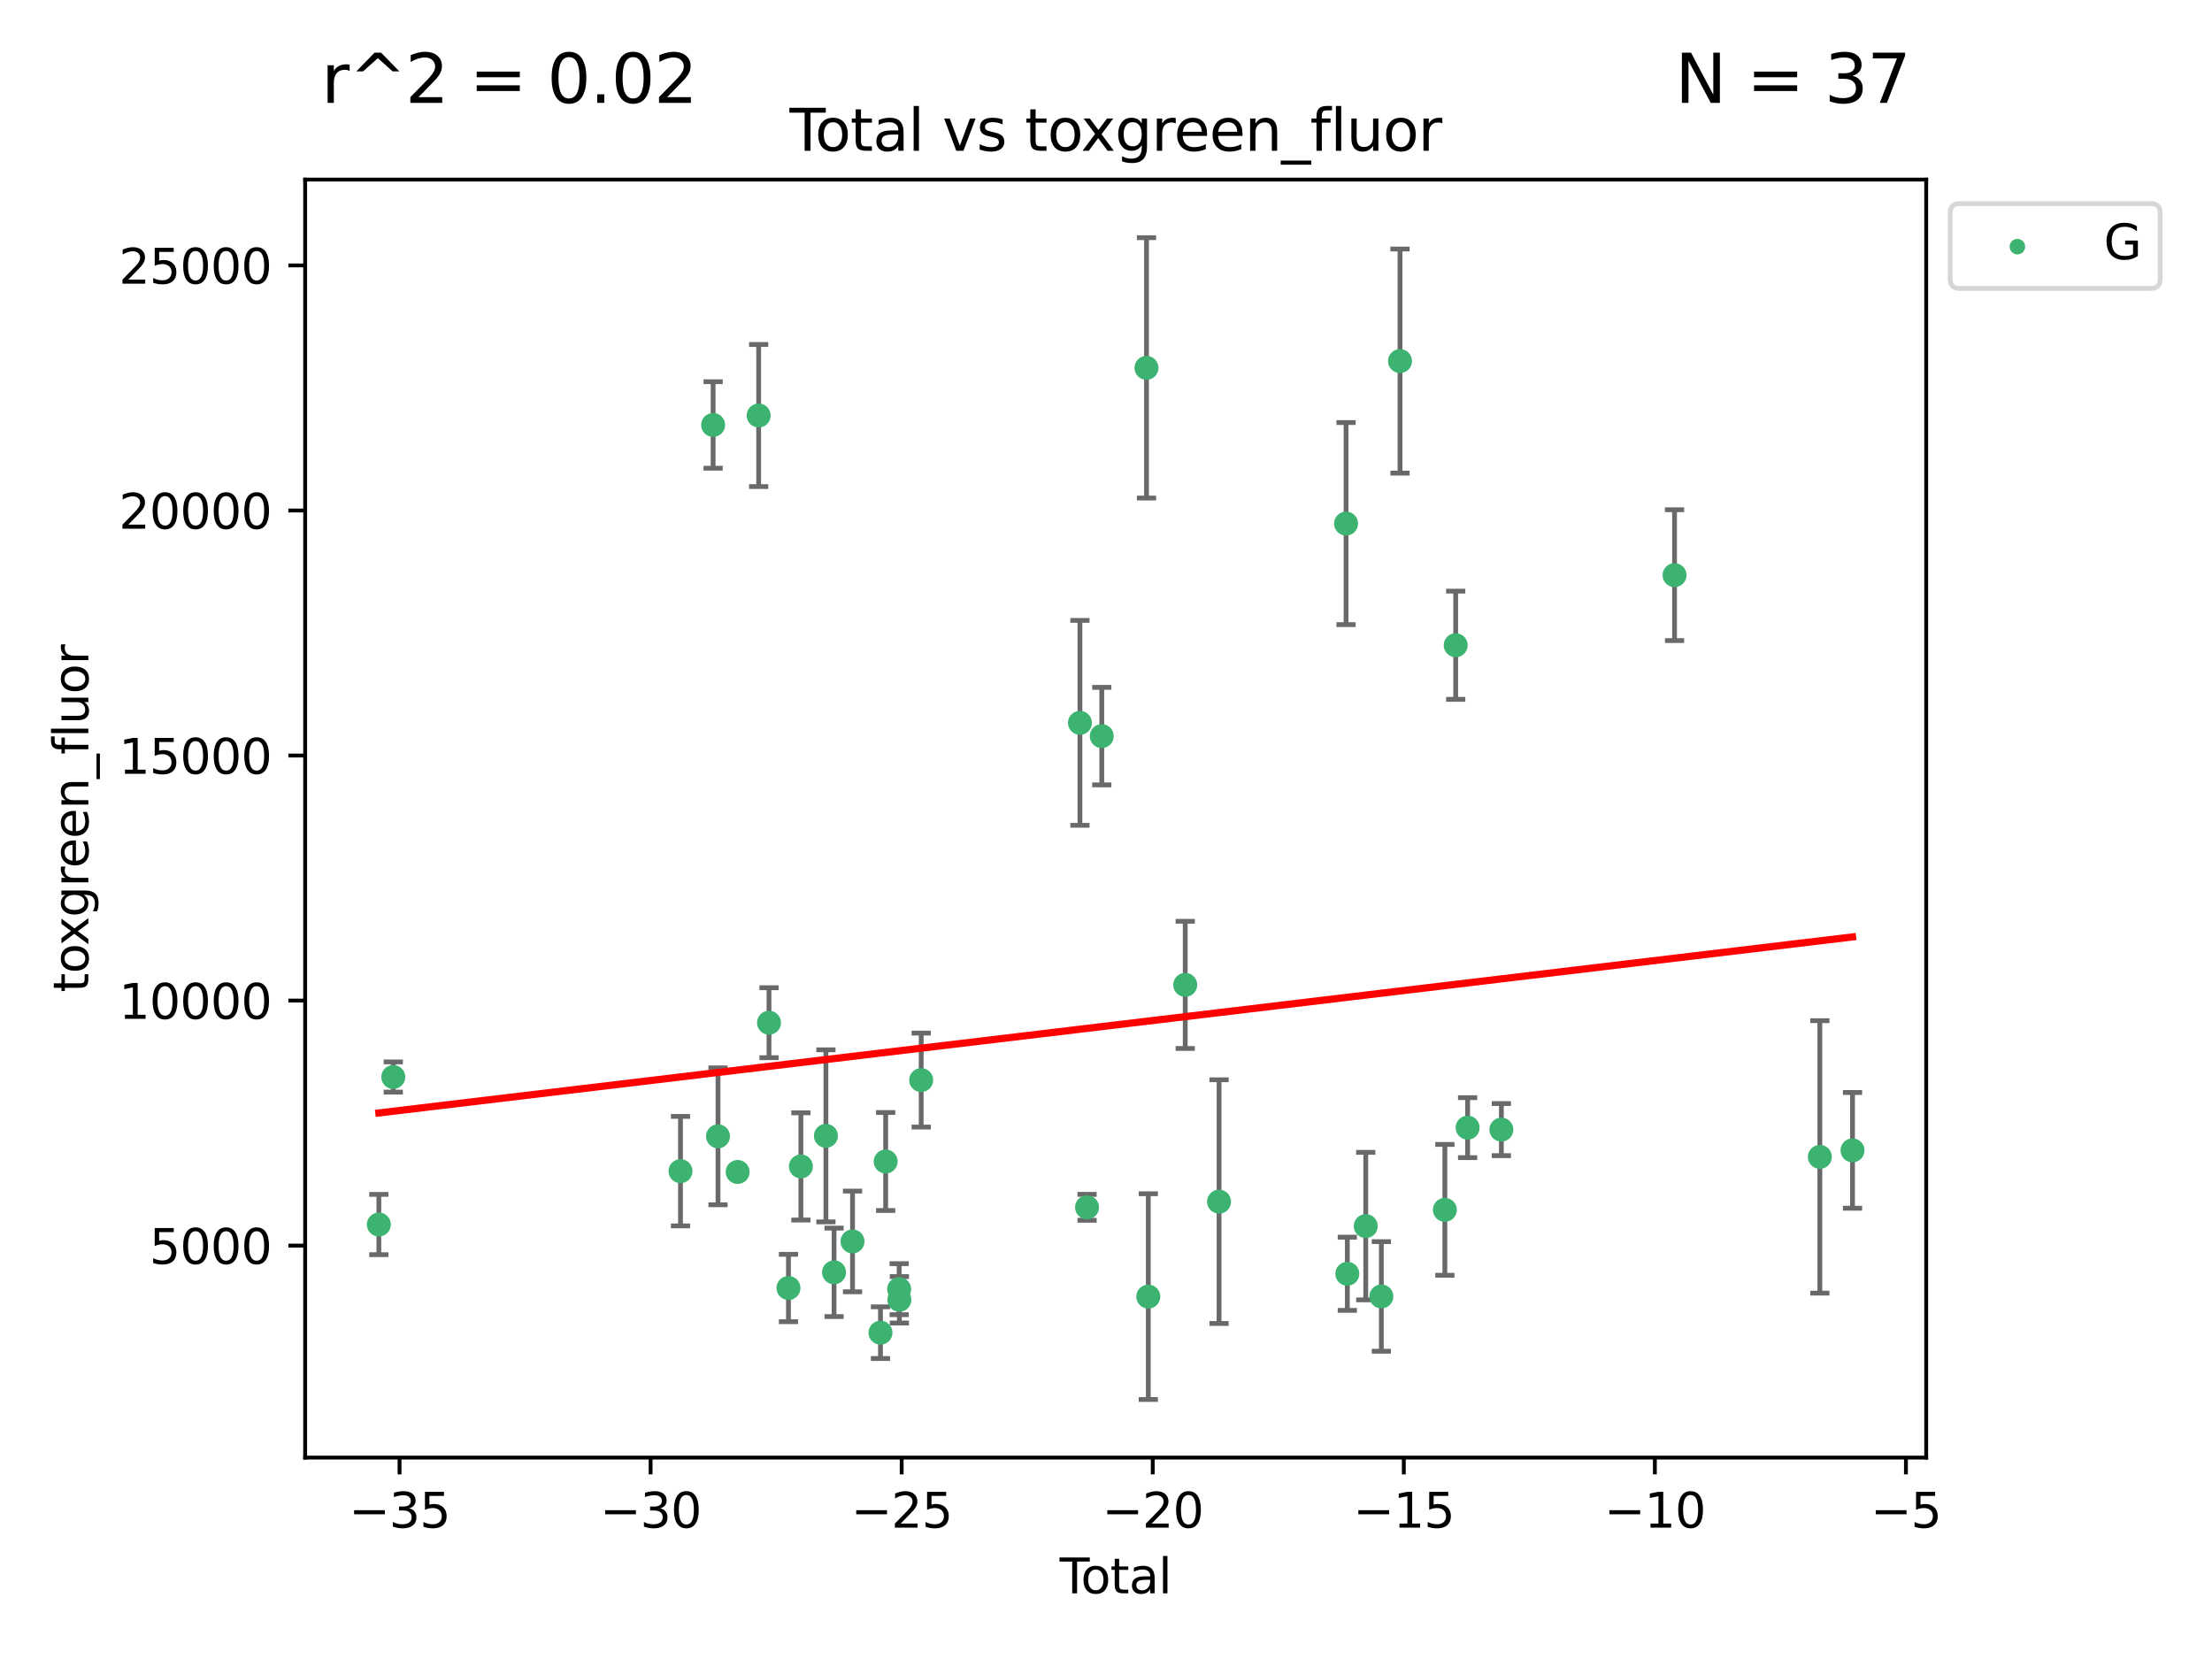 <?xml version="1.0" encoding="utf-8" standalone="no"?>
<!DOCTYPE svg PUBLIC "-//W3C//DTD SVG 1.1//EN"
  "http://www.w3.org/Graphics/SVG/1.1/DTD/svg11.dtd">
<svg xmlns:xlink="http://www.w3.org/1999/xlink" width="460.8pt" height="345.6pt" viewBox="0 0 460.8 345.6" xmlns="http://www.w3.org/2000/svg" version="1.1">
 <defs>
  <style type="text/css">*{stroke-linejoin: round; stroke-linecap: butt}</style>
 </defs>
 <g id="figure_1">
  <g id="patch_1">
   <path d="M 0 345.6 
L 460.8 345.6 
L 460.8 0 
L 0 0 
z
" style="fill: #ffffff"/>
  </g>
  <g id="axes_1">
   <g id="patch_2">
    <path d="M 63.571 303.64 
L 401.26 303.64 
L 401.26 37.411 
L 63.571 37.411 
z
" style="fill: #ffffff"/>
   </g>
   <g id="PathCollection_1">
    <defs>
     <path id="m743b8e1b12" d="M 0 1.118 
C 0.297 1.118 0.581 1 0.791 0.791 
C 1 0.581 1.118 0.297 1.118 0 
C 1.118 -0.297 1 -0.581 0.791 -0.791 
C 0.581 -1 0.297 -1.118 0 -1.118 
C -0.297 -1.118 -0.581 -1 -0.791 -0.791 
C -1 -0.581 -1.118 -0.297 -1.118 0 
C -1.118 0.297 -1 0.581 -0.791 0.791 
C -0.581 1 -0.297 1.118 0 1.118 
z
" style="stroke: #3cb371"/>
    </defs>
    <g clip-path="url(#p56f232c6fc)">
     <use xlink:href="#m743b8e1b12" x="78.921" y="255.092" style="fill: #3cb371; stroke: #3cb371"/>
     <use xlink:href="#m743b8e1b12" x="81.93" y="224.358" style="fill: #3cb371; stroke: #3cb371"/>
     <use xlink:href="#m743b8e1b12" x="141.76" y="243.976" style="fill: #3cb371; stroke: #3cb371"/>
     <use xlink:href="#m743b8e1b12" x="148.556" y="88.526" style="fill: #3cb371; stroke: #3cb371"/>
     <use xlink:href="#m743b8e1b12" x="149.573" y="236.713" style="fill: #3cb371; stroke: #3cb371"/>
     <use xlink:href="#m743b8e1b12" x="153.665" y="244.142" style="fill: #3cb371; stroke: #3cb371"/>
     <use xlink:href="#m743b8e1b12" x="158.042" y="86.56" style="fill: #3cb371; stroke: #3cb371"/>
     <use xlink:href="#m743b8e1b12" x="160.196" y="213.05" style="fill: #3cb371; stroke: #3cb371"/>
     <use xlink:href="#m743b8e1b12" x="164.252" y="268.315" style="fill: #3cb371; stroke: #3cb371"/>
     <use xlink:href="#m743b8e1b12" x="166.84" y="242.987" style="fill: #3cb371; stroke: #3cb371"/>
     <use xlink:href="#m743b8e1b12" x="172.053" y="236.618" style="fill: #3cb371; stroke: #3cb371"/>
     <use xlink:href="#m743b8e1b12" x="173.747" y="265.048" style="fill: #3cb371; stroke: #3cb371"/>
     <use xlink:href="#m743b8e1b12" x="177.596" y="258.614" style="fill: #3cb371; stroke: #3cb371"/>
     <use xlink:href="#m743b8e1b12" x="183.419" y="277.623" style="fill: #3cb371; stroke: #3cb371"/>
     <use xlink:href="#m743b8e1b12" x="184.499" y="241.963" style="fill: #3cb371; stroke: #3cb371"/>
     <use xlink:href="#m743b8e1b12" x="187.311" y="268.556" style="fill: #3cb371; stroke: #3cb371"/>
     <use xlink:href="#m743b8e1b12" x="187.355" y="270.773" style="fill: #3cb371; stroke: #3cb371"/>
     <use xlink:href="#m743b8e1b12" x="191.898" y="225.001" style="fill: #3cb371; stroke: #3cb371"/>
     <use xlink:href="#m743b8e1b12" x="224.972" y="150.582" style="fill: #3cb371; stroke: #3cb371"/>
     <use xlink:href="#m743b8e1b12" x="226.453" y="251.506" style="fill: #3cb371; stroke: #3cb371"/>
     <use xlink:href="#m743b8e1b12" x="229.52" y="153.348" style="fill: #3cb371; stroke: #3cb371"/>
     <use xlink:href="#m743b8e1b12" x="238.835" y="76.634" style="fill: #3cb371; stroke: #3cb371"/>
     <use xlink:href="#m743b8e1b12" x="239.213" y="270.106" style="fill: #3cb371; stroke: #3cb371"/>
     <use xlink:href="#m743b8e1b12" x="246.904" y="205.165" style="fill: #3cb371; stroke: #3cb371"/>
     <use xlink:href="#m743b8e1b12" x="253.952" y="250.324" style="fill: #3cb371; stroke: #3cb371"/>
     <use xlink:href="#m743b8e1b12" x="280.407" y="109.072" style="fill: #3cb371; stroke: #3cb371"/>
     <use xlink:href="#m743b8e1b12" x="280.673" y="265.351" style="fill: #3cb371; stroke: #3cb371"/>
     <use xlink:href="#m743b8e1b12" x="284.511" y="255.417" style="fill: #3cb371; stroke: #3cb371"/>
     <use xlink:href="#m743b8e1b12" x="287.76" y="270.07" style="fill: #3cb371; stroke: #3cb371"/>
     <use xlink:href="#m743b8e1b12" x="291.648" y="75.219" style="fill: #3cb371; stroke: #3cb371"/>
     <use xlink:href="#m743b8e1b12" x="300.991" y="252.032" style="fill: #3cb371; stroke: #3cb371"/>
     <use xlink:href="#m743b8e1b12" x="303.248" y="134.414" style="fill: #3cb371; stroke: #3cb371"/>
     <use xlink:href="#m743b8e1b12" x="305.733" y="234.911" style="fill: #3cb371; stroke: #3cb371"/>
     <use xlink:href="#m743b8e1b12" x="312.761" y="235.32" style="fill: #3cb371; stroke: #3cb371"/>
     <use xlink:href="#m743b8e1b12" x="348.839" y="119.815" style="fill: #3cb371; stroke: #3cb371"/>
     <use xlink:href="#m743b8e1b12" x="379.109" y="241.003" style="fill: #3cb371; stroke: #3cb371"/>
     <use xlink:href="#m743b8e1b12" x="385.911" y="239.643" style="fill: #3cb371; stroke: #3cb371"/>
    </g>
   </g>
   <g id="matplotlib.axis_1">
    <g id="xtick_1">
     <g id="line2d_1">
      <defs>
       <path id="m0e2238d545" d="M 0 0 
L 0 3.5 
" style="stroke: #000000; stroke-width: 0.8"/>
      </defs>
      <g>
       <use xlink:href="#m0e2238d545" x="83.232" y="303.64" style="stroke: #000000; stroke-width: 0.8"/>
      </g>
     </g>
     <g id="text_1">
      <!-- −35 -->
      <g transform="translate(72.68 318.238)scale(0.1 -0.1)">
       <defs>
        <path id="DejaVuSans-2212" d="M 678 2272 
L 4684 2272 
L 4684 1741 
L 678 1741 
L 678 2272 
z
" transform="scale(0.016)"/>
        <path id="DejaVuSans-33" d="M 2597 2516 
Q 3050 2419 3304 2112 
Q 3559 1806 3559 1356 
Q 3559 666 3084 287 
Q 2609 -91 1734 -91 
Q 1441 -91 1130 -33 
Q 819 25 488 141 
L 488 750 
Q 750 597 1062 519 
Q 1375 441 1716 441 
Q 2309 441 2620 675 
Q 2931 909 2931 1356 
Q 2931 1769 2642 2001 
Q 2353 2234 1838 2234 
L 1294 2234 
L 1294 2753 
L 1863 2753 
Q 2328 2753 2575 2939 
Q 2822 3125 2822 3475 
Q 2822 3834 2567 4026 
Q 2313 4219 1838 4219 
Q 1578 4219 1281 4162 
Q 984 4106 628 3988 
L 628 4550 
Q 988 4650 1302 4700 
Q 1616 4750 1894 4750 
Q 2613 4750 3031 4423 
Q 3450 4097 3450 3541 
Q 3450 3153 3228 2886 
Q 3006 2619 2597 2516 
z
" transform="scale(0.016)"/>
        <path id="DejaVuSans-35" d="M 691 4666 
L 3169 4666 
L 3169 4134 
L 1269 4134 
L 1269 2991 
Q 1406 3038 1543 3061 
Q 1681 3084 1819 3084 
Q 2600 3084 3056 2656 
Q 3513 2228 3513 1497 
Q 3513 744 3044 326 
Q 2575 -91 1722 -91 
Q 1428 -91 1123 -41 
Q 819 9 494 109 
L 494 744 
Q 775 591 1075 516 
Q 1375 441 1709 441 
Q 2250 441 2565 725 
Q 2881 1009 2881 1497 
Q 2881 1984 2565 2268 
Q 2250 2553 1709 2553 
Q 1456 2553 1204 2497 
Q 953 2441 691 2322 
L 691 4666 
z
" transform="scale(0.016)"/>
       </defs>
       <use xlink:href="#DejaVuSans-2212"/>
       <use xlink:href="#DejaVuSans-33" x="83.789"/>
       <use xlink:href="#DejaVuSans-35" x="147.412"/>
      </g>
     </g>
    </g>
    <g id="xtick_2">
     <g id="line2d_2">
      <g>
       <use xlink:href="#m0e2238d545" x="135.534" y="303.64" style="stroke: #000000; stroke-width: 0.8"/>
      </g>
     </g>
     <g id="text_2">
      <!-- −30 -->
      <g transform="translate(124.981 318.238)scale(0.1 -0.1)">
       <defs>
        <path id="DejaVuSans-30" d="M 2034 4250 
Q 1547 4250 1301 3770 
Q 1056 3291 1056 2328 
Q 1056 1369 1301 889 
Q 1547 409 2034 409 
Q 2525 409 2770 889 
Q 3016 1369 3016 2328 
Q 3016 3291 2770 3770 
Q 2525 4250 2034 4250 
z
M 2034 4750 
Q 2819 4750 3233 4129 
Q 3647 3509 3647 2328 
Q 3647 1150 3233 529 
Q 2819 -91 2034 -91 
Q 1250 -91 836 529 
Q 422 1150 422 2328 
Q 422 3509 836 4129 
Q 1250 4750 2034 4750 
z
" transform="scale(0.016)"/>
       </defs>
       <use xlink:href="#DejaVuSans-2212"/>
       <use xlink:href="#DejaVuSans-33" x="83.789"/>
       <use xlink:href="#DejaVuSans-30" x="147.412"/>
      </g>
     </g>
    </g>
    <g id="xtick_3">
     <g id="line2d_3">
      <g>
       <use xlink:href="#m0e2238d545" x="187.835" y="303.64" style="stroke: #000000; stroke-width: 0.8"/>
      </g>
     </g>
     <g id="text_3">
      <!-- −25 -->
      <g transform="translate(177.283 318.238)scale(0.1 -0.1)">
       <defs>
        <path id="DejaVuSans-32" d="M 1228 531 
L 3431 531 
L 3431 0 
L 469 0 
L 469 531 
Q 828 903 1448 1529 
Q 2069 2156 2228 2338 
Q 2531 2678 2651 2914 
Q 2772 3150 2772 3378 
Q 2772 3750 2511 3984 
Q 2250 4219 1831 4219 
Q 1534 4219 1204 4116 
Q 875 4013 500 3803 
L 500 4441 
Q 881 4594 1212 4672 
Q 1544 4750 1819 4750 
Q 2544 4750 2975 4387 
Q 3406 4025 3406 3419 
Q 3406 3131 3298 2873 
Q 3191 2616 2906 2266 
Q 2828 2175 2409 1742 
Q 1991 1309 1228 531 
z
" transform="scale(0.016)"/>
       </defs>
       <use xlink:href="#DejaVuSans-2212"/>
       <use xlink:href="#DejaVuSans-32" x="83.789"/>
       <use xlink:href="#DejaVuSans-35" x="147.412"/>
      </g>
     </g>
    </g>
    <g id="xtick_4">
     <g id="line2d_4">
      <g>
       <use xlink:href="#m0e2238d545" x="240.136" y="303.64" style="stroke: #000000; stroke-width: 0.8"/>
      </g>
     </g>
     <g id="text_4">
      <!-- −20 -->
      <g transform="translate(229.584 318.238)scale(0.1 -0.1)">
       <use xlink:href="#DejaVuSans-2212"/>
       <use xlink:href="#DejaVuSans-32" x="83.789"/>
       <use xlink:href="#DejaVuSans-30" x="147.412"/>
      </g>
     </g>
    </g>
    <g id="xtick_5">
     <g id="line2d_5">
      <g>
       <use xlink:href="#m0e2238d545" x="292.437" y="303.64" style="stroke: #000000; stroke-width: 0.8"/>
      </g>
     </g>
     <g id="text_5">
      <!-- −15 -->
      <g transform="translate(281.885 318.238)scale(0.1 -0.1)">
       <defs>
        <path id="DejaVuSans-31" d="M 794 531 
L 1825 531 
L 1825 4091 
L 703 3866 
L 703 4441 
L 1819 4666 
L 2450 4666 
L 2450 531 
L 3481 531 
L 3481 0 
L 794 0 
L 794 531 
z
" transform="scale(0.016)"/>
       </defs>
       <use xlink:href="#DejaVuSans-2212"/>
       <use xlink:href="#DejaVuSans-31" x="83.789"/>
       <use xlink:href="#DejaVuSans-35" x="147.412"/>
      </g>
     </g>
    </g>
    <g id="xtick_6">
     <g id="line2d_6">
      <g>
       <use xlink:href="#m0e2238d545" x="344.739" y="303.64" style="stroke: #000000; stroke-width: 0.8"/>
      </g>
     </g>
     <g id="text_6">
      <!-- −10 -->
      <g transform="translate(334.186 318.238)scale(0.1 -0.1)">
       <use xlink:href="#DejaVuSans-2212"/>
       <use xlink:href="#DejaVuSans-31" x="83.789"/>
       <use xlink:href="#DejaVuSans-30" x="147.412"/>
      </g>
     </g>
    </g>
    <g id="xtick_7">
     <g id="line2d_7">
      <g>
       <use xlink:href="#m0e2238d545" x="397.04" y="303.64" style="stroke: #000000; stroke-width: 0.8"/>
      </g>
     </g>
     <g id="text_7">
      <!-- −5 -->
      <g transform="translate(389.669 318.238)scale(0.1 -0.1)">
       <use xlink:href="#DejaVuSans-2212"/>
       <use xlink:href="#DejaVuSans-35" x="83.789"/>
      </g>
     </g>
    </g>
    <g id="text_8">
     <!-- Total -->
     <g transform="translate(220.739 331.917)scale(0.1 -0.1)">
      <defs>
       <path id="DejaVuSans-54" d="M -19 4666 
L 3928 4666 
L 3928 4134 
L 2272 4134 
L 2272 0 
L 1638 0 
L 1638 4134 
L -19 4134 
L -19 4666 
z
" transform="scale(0.016)"/>
       <path id="DejaVuSans-6f" d="M 1959 3097 
Q 1497 3097 1228 2736 
Q 959 2375 959 1747 
Q 959 1119 1226 758 
Q 1494 397 1959 397 
Q 2419 397 2687 759 
Q 2956 1122 2956 1747 
Q 2956 2369 2687 2733 
Q 2419 3097 1959 3097 
z
M 1959 3584 
Q 2709 3584 3137 3096 
Q 3566 2609 3566 1747 
Q 3566 888 3137 398 
Q 2709 -91 1959 -91 
Q 1206 -91 779 398 
Q 353 888 353 1747 
Q 353 2609 779 3096 
Q 1206 3584 1959 3584 
z
" transform="scale(0.016)"/>
       <path id="DejaVuSans-74" d="M 1172 4494 
L 1172 3500 
L 2356 3500 
L 2356 3053 
L 1172 3053 
L 1172 1153 
Q 1172 725 1289 603 
Q 1406 481 1766 481 
L 2356 481 
L 2356 0 
L 1766 0 
Q 1100 0 847 248 
Q 594 497 594 1153 
L 594 3053 
L 172 3053 
L 172 3500 
L 594 3500 
L 594 4494 
L 1172 4494 
z
" transform="scale(0.016)"/>
       <path id="DejaVuSans-61" d="M 2194 1759 
Q 1497 1759 1228 1600 
Q 959 1441 959 1056 
Q 959 750 1161 570 
Q 1363 391 1709 391 
Q 2188 391 2477 730 
Q 2766 1069 2766 1631 
L 2766 1759 
L 2194 1759 
z
M 3341 1997 
L 3341 0 
L 2766 0 
L 2766 531 
Q 2569 213 2275 61 
Q 1981 -91 1556 -91 
Q 1019 -91 701 211 
Q 384 513 384 1019 
Q 384 1609 779 1909 
Q 1175 2209 1959 2209 
L 2766 2209 
L 2766 2266 
Q 2766 2663 2505 2880 
Q 2244 3097 1772 3097 
Q 1472 3097 1187 3025 
Q 903 2953 641 2809 
L 641 3341 
Q 956 3463 1253 3523 
Q 1550 3584 1831 3584 
Q 2591 3584 2966 3190 
Q 3341 2797 3341 1997 
z
" transform="scale(0.016)"/>
       <path id="DejaVuSans-6c" d="M 603 4863 
L 1178 4863 
L 1178 0 
L 603 0 
L 603 4863 
z
" transform="scale(0.016)"/>
      </defs>
      <use xlink:href="#DejaVuSans-54"/>
      <use xlink:href="#DejaVuSans-6f" x="44.084"/>
      <use xlink:href="#DejaVuSans-74" x="105.266"/>
      <use xlink:href="#DejaVuSans-61" x="144.475"/>
      <use xlink:href="#DejaVuSans-6c" x="205.754"/>
     </g>
    </g>
   </g>
   <g id="matplotlib.axis_2">
    <g id="ytick_1">
     <g id="line2d_8">
      <defs>
       <path id="m45922ce8c2" d="M 0 0 
L -3.5 0 
" style="stroke: #000000; stroke-width: 0.8"/>
      </defs>
      <g>
       <use xlink:href="#m45922ce8c2" x="63.571" y="259.485" style="stroke: #000000; stroke-width: 0.8"/>
      </g>
     </g>
     <g id="text_9">
      <!-- 5000 -->
      <g transform="translate(31.121 263.284)scale(0.1 -0.1)">
       <use xlink:href="#DejaVuSans-35"/>
       <use xlink:href="#DejaVuSans-30" x="63.623"/>
       <use xlink:href="#DejaVuSans-30" x="127.246"/>
       <use xlink:href="#DejaVuSans-30" x="190.869"/>
      </g>
     </g>
    </g>
    <g id="ytick_2">
     <g id="line2d_9">
      <g>
       <use xlink:href="#m45922ce8c2" x="63.571" y="208.437" style="stroke: #000000; stroke-width: 0.8"/>
      </g>
     </g>
     <g id="text_10">
      <!-- 10000 -->
      <g transform="translate(24.759 212.237)scale(0.1 -0.1)">
       <use xlink:href="#DejaVuSans-31"/>
       <use xlink:href="#DejaVuSans-30" x="63.623"/>
       <use xlink:href="#DejaVuSans-30" x="127.246"/>
       <use xlink:href="#DejaVuSans-30" x="190.869"/>
       <use xlink:href="#DejaVuSans-30" x="254.492"/>
      </g>
     </g>
    </g>
    <g id="ytick_3">
     <g id="line2d_10">
      <g>
       <use xlink:href="#m45922ce8c2" x="63.571" y="157.39" style="stroke: #000000; stroke-width: 0.8"/>
      </g>
     </g>
     <g id="text_11">
      <!-- 15000 -->
      <g transform="translate(24.759 161.189)scale(0.1 -0.1)">
       <use xlink:href="#DejaVuSans-31"/>
       <use xlink:href="#DejaVuSans-35" x="63.623"/>
       <use xlink:href="#DejaVuSans-30" x="127.246"/>
       <use xlink:href="#DejaVuSans-30" x="190.869"/>
       <use xlink:href="#DejaVuSans-30" x="254.492"/>
      </g>
     </g>
    </g>
    <g id="ytick_4">
     <g id="line2d_11">
      <g>
       <use xlink:href="#m45922ce8c2" x="63.571" y="106.342" style="stroke: #000000; stroke-width: 0.8"/>
      </g>
     </g>
     <g id="text_12">
      <!-- 20000 -->
      <g transform="translate(24.759 110.141)scale(0.1 -0.1)">
       <use xlink:href="#DejaVuSans-32"/>
       <use xlink:href="#DejaVuSans-30" x="63.623"/>
       <use xlink:href="#DejaVuSans-30" x="127.246"/>
       <use xlink:href="#DejaVuSans-30" x="190.869"/>
       <use xlink:href="#DejaVuSans-30" x="254.492"/>
      </g>
     </g>
    </g>
    <g id="ytick_5">
     <g id="line2d_12">
      <g>
       <use xlink:href="#m45922ce8c2" x="63.571" y="55.294" style="stroke: #000000; stroke-width: 0.8"/>
      </g>
     </g>
     <g id="text_13">
      <!-- 25000 -->
      <g transform="translate(24.759 59.093)scale(0.1 -0.1)">
       <use xlink:href="#DejaVuSans-32"/>
       <use xlink:href="#DejaVuSans-35" x="63.623"/>
       <use xlink:href="#DejaVuSans-30" x="127.246"/>
       <use xlink:href="#DejaVuSans-30" x="190.869"/>
       <use xlink:href="#DejaVuSans-30" x="254.492"/>
      </g>
     </g>
    </g>
    <g id="text_14">
     <!-- toxgreen_fluor -->
     <g transform="translate(18.401 206.72)rotate(-90)scale(0.1 -0.1)">
      <defs>
       <path id="DejaVuSans-78" d="M 3513 3500 
L 2247 1797 
L 3578 0 
L 2900 0 
L 1881 1375 
L 863 0 
L 184 0 
L 1544 1831 
L 300 3500 
L 978 3500 
L 1906 2253 
L 2834 3500 
L 3513 3500 
z
" transform="scale(0.016)"/>
       <path id="DejaVuSans-67" d="M 2906 1791 
Q 2906 2416 2648 2759 
Q 2391 3103 1925 3103 
Q 1463 3103 1205 2759 
Q 947 2416 947 1791 
Q 947 1169 1205 825 
Q 1463 481 1925 481 
Q 2391 481 2648 825 
Q 2906 1169 2906 1791 
z
M 3481 434 
Q 3481 -459 3084 -895 
Q 2688 -1331 1869 -1331 
Q 1566 -1331 1297 -1286 
Q 1028 -1241 775 -1147 
L 775 -588 
Q 1028 -725 1275 -790 
Q 1522 -856 1778 -856 
Q 2344 -856 2625 -561 
Q 2906 -266 2906 331 
L 2906 616 
Q 2728 306 2450 153 
Q 2172 0 1784 0 
Q 1141 0 747 490 
Q 353 981 353 1791 
Q 353 2603 747 3093 
Q 1141 3584 1784 3584 
Q 2172 3584 2450 3431 
Q 2728 3278 2906 2969 
L 2906 3500 
L 3481 3500 
L 3481 434 
z
" transform="scale(0.016)"/>
       <path id="DejaVuSans-72" d="M 2631 2963 
Q 2534 3019 2420 3045 
Q 2306 3072 2169 3072 
Q 1681 3072 1420 2755 
Q 1159 2438 1159 1844 
L 1159 0 
L 581 0 
L 581 3500 
L 1159 3500 
L 1159 2956 
Q 1341 3275 1631 3429 
Q 1922 3584 2338 3584 
Q 2397 3584 2469 3576 
Q 2541 3569 2628 3553 
L 2631 2963 
z
" transform="scale(0.016)"/>
       <path id="DejaVuSans-65" d="M 3597 1894 
L 3597 1613 
L 953 1613 
Q 991 1019 1311 708 
Q 1631 397 2203 397 
Q 2534 397 2845 478 
Q 3156 559 3463 722 
L 3463 178 
Q 3153 47 2828 -22 
Q 2503 -91 2169 -91 
Q 1331 -91 842 396 
Q 353 884 353 1716 
Q 353 2575 817 3079 
Q 1281 3584 2069 3584 
Q 2775 3584 3186 3129 
Q 3597 2675 3597 1894 
z
M 3022 2063 
Q 3016 2534 2758 2815 
Q 2500 3097 2075 3097 
Q 1594 3097 1305 2825 
Q 1016 2553 972 2059 
L 3022 2063 
z
" transform="scale(0.016)"/>
       <path id="DejaVuSans-6e" d="M 3513 2113 
L 3513 0 
L 2938 0 
L 2938 2094 
Q 2938 2591 2744 2837 
Q 2550 3084 2163 3084 
Q 1697 3084 1428 2787 
Q 1159 2491 1159 1978 
L 1159 0 
L 581 0 
L 581 3500 
L 1159 3500 
L 1159 2956 
Q 1366 3272 1645 3428 
Q 1925 3584 2291 3584 
Q 2894 3584 3203 3211 
Q 3513 2838 3513 2113 
z
" transform="scale(0.016)"/>
       <path id="DejaVuSans-5f" d="M 3263 -1063 
L 3263 -1509 
L -63 -1509 
L -63 -1063 
L 3263 -1063 
z
" transform="scale(0.016)"/>
       <path id="DejaVuSans-66" d="M 2375 4863 
L 2375 4384 
L 1825 4384 
Q 1516 4384 1395 4259 
Q 1275 4134 1275 3809 
L 1275 3500 
L 2222 3500 
L 2222 3053 
L 1275 3053 
L 1275 0 
L 697 0 
L 697 3053 
L 147 3053 
L 147 3500 
L 697 3500 
L 697 3744 
Q 697 4328 969 4595 
Q 1241 4863 1831 4863 
L 2375 4863 
z
" transform="scale(0.016)"/>
       <path id="DejaVuSans-75" d="M 544 1381 
L 544 3500 
L 1119 3500 
L 1119 1403 
Q 1119 906 1312 657 
Q 1506 409 1894 409 
Q 2359 409 2629 706 
Q 2900 1003 2900 1516 
L 2900 3500 
L 3475 3500 
L 3475 0 
L 2900 0 
L 2900 538 
Q 2691 219 2414 64 
Q 2138 -91 1772 -91 
Q 1169 -91 856 284 
Q 544 659 544 1381 
z
M 1991 3584 
L 1991 3584 
z
" transform="scale(0.016)"/>
      </defs>
      <use xlink:href="#DejaVuSans-74"/>
      <use xlink:href="#DejaVuSans-6f" x="39.209"/>
      <use xlink:href="#DejaVuSans-78" x="97.266"/>
      <use xlink:href="#DejaVuSans-67" x="156.445"/>
      <use xlink:href="#DejaVuSans-72" x="219.922"/>
      <use xlink:href="#DejaVuSans-65" x="258.785"/>
      <use xlink:href="#DejaVuSans-65" x="320.309"/>
      <use xlink:href="#DejaVuSans-6e" x="381.832"/>
      <use xlink:href="#DejaVuSans-5f" x="445.211"/>
      <use xlink:href="#DejaVuSans-66" x="495.211"/>
      <use xlink:href="#DejaVuSans-6c" x="530.416"/>
      <use xlink:href="#DejaVuSans-75" x="558.199"/>
      <use xlink:href="#DejaVuSans-6f" x="621.578"/>
      <use xlink:href="#DejaVuSans-72" x="682.76"/>
     </g>
    </g>
   </g>
   <g id="LineCollection_1">
    <path d="M 78.921 261.37 
L 78.921 248.815 
" clip-path="url(#p56f232c6fc)" style="fill: none; stroke: #696969"/>
    <path d="M 81.93 227.503 
L 81.93 221.213 
" clip-path="url(#p56f232c6fc)" style="fill: none; stroke: #696969"/>
    <path d="M 141.76 255.379 
L 141.76 232.572 
" clip-path="url(#p56f232c6fc)" style="fill: none; stroke: #696969"/>
    <path d="M 148.556 97.533 
L 148.556 79.518 
" clip-path="url(#p56f232c6fc)" style="fill: none; stroke: #696969"/>
    <path d="M 149.573 250.973 
L 149.573 222.452 
" clip-path="url(#p56f232c6fc)" style="fill: none; stroke: #696969"/>
    <path d="M 153.665 245.009 
L 153.665 243.275 
" clip-path="url(#p56f232c6fc)" style="fill: none; stroke: #696969"/>
    <path d="M 158.042 101.358 
L 158.042 71.762 
" clip-path="url(#p56f232c6fc)" style="fill: none; stroke: #696969"/>
    <path d="M 160.196 220.338 
L 160.196 205.763 
" clip-path="url(#p56f232c6fc)" style="fill: none; stroke: #696969"/>
    <path d="M 164.252 275.332 
L 164.252 261.297 
" clip-path="url(#p56f232c6fc)" style="fill: none; stroke: #696969"/>
    <path d="M 166.84 254.152 
L 166.84 231.823 
" clip-path="url(#p56f232c6fc)" style="fill: none; stroke: #696969"/>
    <path d="M 172.053 254.539 
L 172.053 218.697 
" clip-path="url(#p56f232c6fc)" style="fill: none; stroke: #696969"/>
    <path d="M 173.747 274.259 
L 173.747 255.837 
" clip-path="url(#p56f232c6fc)" style="fill: none; stroke: #696969"/>
    <path d="M 177.596 269.104 
L 177.596 248.125 
" clip-path="url(#p56f232c6fc)" style="fill: none; stroke: #696969"/>
    <path d="M 183.419 283.007 
L 183.419 272.238 
" clip-path="url(#p56f232c6fc)" style="fill: none; stroke: #696969"/>
    <path d="M 184.499 252.171 
L 184.499 231.755 
" clip-path="url(#p56f232c6fc)" style="fill: none; stroke: #696969"/>
    <path d="M 187.311 273.867 
L 187.311 263.245 
" clip-path="url(#p56f232c6fc)" style="fill: none; stroke: #696969"/>
    <path d="M 187.355 275.609 
L 187.355 265.938 
" clip-path="url(#p56f232c6fc)" style="fill: none; stroke: #696969"/>
    <path d="M 191.898 234.788 
L 191.898 215.213 
" clip-path="url(#p56f232c6fc)" style="fill: none; stroke: #696969"/>
    <path d="M 224.972 171.929 
L 224.972 129.235 
" clip-path="url(#p56f232c6fc)" style="fill: none; stroke: #696969"/>
    <path d="M 226.453 254.204 
L 226.453 248.809 
" clip-path="url(#p56f232c6fc)" style="fill: none; stroke: #696969"/>
    <path d="M 229.52 163.505 
L 229.52 143.191 
" clip-path="url(#p56f232c6fc)" style="fill: none; stroke: #696969"/>
    <path d="M 238.835 103.756 
L 238.835 49.513 
" clip-path="url(#p56f232c6fc)" style="fill: none; stroke: #696969"/>
    <path d="M 239.213 291.539 
L 239.213 248.674 
" clip-path="url(#p56f232c6fc)" style="fill: none; stroke: #696969"/>
    <path d="M 246.904 218.413 
L 246.904 191.917 
" clip-path="url(#p56f232c6fc)" style="fill: none; stroke: #696969"/>
    <path d="M 253.952 275.706 
L 253.952 224.942 
" clip-path="url(#p56f232c6fc)" style="fill: none; stroke: #696969"/>
    <path d="M 280.407 130.119 
L 280.407 88.026 
" clip-path="url(#p56f232c6fc)" style="fill: none; stroke: #696969"/>
    <path d="M 280.673 272.971 
L 280.673 257.73 
" clip-path="url(#p56f232c6fc)" style="fill: none; stroke: #696969"/>
    <path d="M 284.511 270.785 
L 284.511 240.05 
" clip-path="url(#p56f232c6fc)" style="fill: none; stroke: #696969"/>
    <path d="M 287.76 281.481 
L 287.76 258.66 
" clip-path="url(#p56f232c6fc)" style="fill: none; stroke: #696969"/>
    <path d="M 291.648 98.563 
L 291.648 51.875 
" clip-path="url(#p56f232c6fc)" style="fill: none; stroke: #696969"/>
    <path d="M 300.991 265.661 
L 300.991 238.404 
" clip-path="url(#p56f232c6fc)" style="fill: none; stroke: #696969"/>
    <path d="M 303.248 145.688 
L 303.248 123.14 
" clip-path="url(#p56f232c6fc)" style="fill: none; stroke: #696969"/>
    <path d="M 305.733 241.16 
L 305.733 228.663 
" clip-path="url(#p56f232c6fc)" style="fill: none; stroke: #696969"/>
    <path d="M 312.761 240.747 
L 312.761 229.893 
" clip-path="url(#p56f232c6fc)" style="fill: none; stroke: #696969"/>
    <path d="M 348.839 133.439 
L 348.839 106.19 
" clip-path="url(#p56f232c6fc)" style="fill: none; stroke: #696969"/>
    <path d="M 379.109 269.381 
L 379.109 212.624 
" clip-path="url(#p56f232c6fc)" style="fill: none; stroke: #696969"/>
    <path d="M 385.911 251.697 
L 385.911 227.588 
" clip-path="url(#p56f232c6fc)" style="fill: none; stroke: #696969"/>
   </g>
   <g id="line2d_13">
    <defs>
     <path id="m655db9e0c1" d="M 2 0 
L -2 -0 
" style="stroke: #696969"/>
    </defs>
    <g clip-path="url(#p56f232c6fc)">
     <use xlink:href="#m655db9e0c1" x="78.921" y="261.37" style="fill: #696969; stroke: #696969"/>
     <use xlink:href="#m655db9e0c1" x="81.93" y="227.503" style="fill: #696969; stroke: #696969"/>
     <use xlink:href="#m655db9e0c1" x="141.76" y="255.379" style="fill: #696969; stroke: #696969"/>
     <use xlink:href="#m655db9e0c1" x="148.556" y="97.533" style="fill: #696969; stroke: #696969"/>
     <use xlink:href="#m655db9e0c1" x="149.573" y="250.973" style="fill: #696969; stroke: #696969"/>
     <use xlink:href="#m655db9e0c1" x="153.665" y="245.009" style="fill: #696969; stroke: #696969"/>
     <use xlink:href="#m655db9e0c1" x="158.042" y="101.358" style="fill: #696969; stroke: #696969"/>
     <use xlink:href="#m655db9e0c1" x="160.196" y="220.338" style="fill: #696969; stroke: #696969"/>
     <use xlink:href="#m655db9e0c1" x="164.252" y="275.332" style="fill: #696969; stroke: #696969"/>
     <use xlink:href="#m655db9e0c1" x="166.84" y="254.152" style="fill: #696969; stroke: #696969"/>
     <use xlink:href="#m655db9e0c1" x="172.053" y="254.539" style="fill: #696969; stroke: #696969"/>
     <use xlink:href="#m655db9e0c1" x="173.747" y="274.259" style="fill: #696969; stroke: #696969"/>
     <use xlink:href="#m655db9e0c1" x="177.596" y="269.104" style="fill: #696969; stroke: #696969"/>
     <use xlink:href="#m655db9e0c1" x="183.419" y="283.007" style="fill: #696969; stroke: #696969"/>
     <use xlink:href="#m655db9e0c1" x="184.499" y="252.171" style="fill: #696969; stroke: #696969"/>
     <use xlink:href="#m655db9e0c1" x="187.311" y="273.867" style="fill: #696969; stroke: #696969"/>
     <use xlink:href="#m655db9e0c1" x="187.355" y="275.609" style="fill: #696969; stroke: #696969"/>
     <use xlink:href="#m655db9e0c1" x="191.898" y="234.788" style="fill: #696969; stroke: #696969"/>
     <use xlink:href="#m655db9e0c1" x="224.972" y="171.929" style="fill: #696969; stroke: #696969"/>
     <use xlink:href="#m655db9e0c1" x="226.453" y="254.204" style="fill: #696969; stroke: #696969"/>
     <use xlink:href="#m655db9e0c1" x="229.52" y="163.505" style="fill: #696969; stroke: #696969"/>
     <use xlink:href="#m655db9e0c1" x="238.835" y="103.756" style="fill: #696969; stroke: #696969"/>
     <use xlink:href="#m655db9e0c1" x="239.213" y="291.539" style="fill: #696969; stroke: #696969"/>
     <use xlink:href="#m655db9e0c1" x="246.904" y="218.413" style="fill: #696969; stroke: #696969"/>
     <use xlink:href="#m655db9e0c1" x="253.952" y="275.706" style="fill: #696969; stroke: #696969"/>
     <use xlink:href="#m655db9e0c1" x="280.407" y="130.119" style="fill: #696969; stroke: #696969"/>
     <use xlink:href="#m655db9e0c1" x="280.673" y="272.971" style="fill: #696969; stroke: #696969"/>
     <use xlink:href="#m655db9e0c1" x="284.511" y="270.785" style="fill: #696969; stroke: #696969"/>
     <use xlink:href="#m655db9e0c1" x="287.76" y="281.481" style="fill: #696969; stroke: #696969"/>
     <use xlink:href="#m655db9e0c1" x="291.648" y="98.563" style="fill: #696969; stroke: #696969"/>
     <use xlink:href="#m655db9e0c1" x="300.991" y="265.661" style="fill: #696969; stroke: #696969"/>
     <use xlink:href="#m655db9e0c1" x="303.248" y="145.688" style="fill: #696969; stroke: #696969"/>
     <use xlink:href="#m655db9e0c1" x="305.733" y="241.16" style="fill: #696969; stroke: #696969"/>
     <use xlink:href="#m655db9e0c1" x="312.761" y="240.747" style="fill: #696969; stroke: #696969"/>
     <use xlink:href="#m655db9e0c1" x="348.839" y="133.439" style="fill: #696969; stroke: #696969"/>
     <use xlink:href="#m655db9e0c1" x="379.109" y="269.381" style="fill: #696969; stroke: #696969"/>
     <use xlink:href="#m655db9e0c1" x="385.911" y="251.697" style="fill: #696969; stroke: #696969"/>
    </g>
   </g>
   <g id="line2d_14">
    <g clip-path="url(#p56f232c6fc)">
     <use xlink:href="#m655db9e0c1" x="78.921" y="248.815" style="fill: #696969; stroke: #696969"/>
     <use xlink:href="#m655db9e0c1" x="81.93" y="221.213" style="fill: #696969; stroke: #696969"/>
     <use xlink:href="#m655db9e0c1" x="141.76" y="232.572" style="fill: #696969; stroke: #696969"/>
     <use xlink:href="#m655db9e0c1" x="148.556" y="79.518" style="fill: #696969; stroke: #696969"/>
     <use xlink:href="#m655db9e0c1" x="149.573" y="222.452" style="fill: #696969; stroke: #696969"/>
     <use xlink:href="#m655db9e0c1" x="153.665" y="243.275" style="fill: #696969; stroke: #696969"/>
     <use xlink:href="#m655db9e0c1" x="158.042" y="71.762" style="fill: #696969; stroke: #696969"/>
     <use xlink:href="#m655db9e0c1" x="160.196" y="205.763" style="fill: #696969; stroke: #696969"/>
     <use xlink:href="#m655db9e0c1" x="164.252" y="261.297" style="fill: #696969; stroke: #696969"/>
     <use xlink:href="#m655db9e0c1" x="166.84" y="231.823" style="fill: #696969; stroke: #696969"/>
     <use xlink:href="#m655db9e0c1" x="172.053" y="218.697" style="fill: #696969; stroke: #696969"/>
     <use xlink:href="#m655db9e0c1" x="173.747" y="255.837" style="fill: #696969; stroke: #696969"/>
     <use xlink:href="#m655db9e0c1" x="177.596" y="248.125" style="fill: #696969; stroke: #696969"/>
     <use xlink:href="#m655db9e0c1" x="183.419" y="272.238" style="fill: #696969; stroke: #696969"/>
     <use xlink:href="#m655db9e0c1" x="184.499" y="231.755" style="fill: #696969; stroke: #696969"/>
     <use xlink:href="#m655db9e0c1" x="187.311" y="263.245" style="fill: #696969; stroke: #696969"/>
     <use xlink:href="#m655db9e0c1" x="187.355" y="265.938" style="fill: #696969; stroke: #696969"/>
     <use xlink:href="#m655db9e0c1" x="191.898" y="215.213" style="fill: #696969; stroke: #696969"/>
     <use xlink:href="#m655db9e0c1" x="224.972" y="129.235" style="fill: #696969; stroke: #696969"/>
     <use xlink:href="#m655db9e0c1" x="226.453" y="248.809" style="fill: #696969; stroke: #696969"/>
     <use xlink:href="#m655db9e0c1" x="229.52" y="143.191" style="fill: #696969; stroke: #696969"/>
     <use xlink:href="#m655db9e0c1" x="238.835" y="49.513" style="fill: #696969; stroke: #696969"/>
     <use xlink:href="#m655db9e0c1" x="239.213" y="248.674" style="fill: #696969; stroke: #696969"/>
     <use xlink:href="#m655db9e0c1" x="246.904" y="191.917" style="fill: #696969; stroke: #696969"/>
     <use xlink:href="#m655db9e0c1" x="253.952" y="224.942" style="fill: #696969; stroke: #696969"/>
     <use xlink:href="#m655db9e0c1" x="280.407" y="88.026" style="fill: #696969; stroke: #696969"/>
     <use xlink:href="#m655db9e0c1" x="280.673" y="257.73" style="fill: #696969; stroke: #696969"/>
     <use xlink:href="#m655db9e0c1" x="284.511" y="240.05" style="fill: #696969; stroke: #696969"/>
     <use xlink:href="#m655db9e0c1" x="287.76" y="258.66" style="fill: #696969; stroke: #696969"/>
     <use xlink:href="#m655db9e0c1" x="291.648" y="51.875" style="fill: #696969; stroke: #696969"/>
     <use xlink:href="#m655db9e0c1" x="300.991" y="238.404" style="fill: #696969; stroke: #696969"/>
     <use xlink:href="#m655db9e0c1" x="303.248" y="123.14" style="fill: #696969; stroke: #696969"/>
     <use xlink:href="#m655db9e0c1" x="305.733" y="228.663" style="fill: #696969; stroke: #696969"/>
     <use xlink:href="#m655db9e0c1" x="312.761" y="229.893" style="fill: #696969; stroke: #696969"/>
     <use xlink:href="#m655db9e0c1" x="348.839" y="106.19" style="fill: #696969; stroke: #696969"/>
     <use xlink:href="#m655db9e0c1" x="379.109" y="212.624" style="fill: #696969; stroke: #696969"/>
     <use xlink:href="#m655db9e0c1" x="385.911" y="227.588" style="fill: #696969; stroke: #696969"/>
    </g>
   </g>
   <g id="line2d_15">
    <path d="M 78.921 231.85 
L 81.93 231.49 
L 141.76 224.344 
L 148.556 223.532 
L 149.573 223.41 
L 153.665 222.922 
L 158.042 222.399 
L 160.196 222.142 
L 164.252 221.657 
L 166.84 221.348 
L 172.053 220.725 
L 173.747 220.523 
L 177.596 220.063 
L 183.419 219.368 
L 184.499 219.239 
L 187.311 218.903 
L 187.355 218.898 
L 191.898 218.355 
L 224.972 214.404 
L 226.453 214.227 
L 229.52 213.861 
L 238.835 212.748 
L 239.213 212.703 
L 246.904 211.785 
L 253.952 210.943 
L 280.407 207.783 
L 280.673 207.751 
L 284.511 207.293 
L 287.76 206.905 
L 291.648 206.44 
L 300.991 205.324 
L 303.248 205.054 
L 305.733 204.758 
L 312.761 203.918 
L 348.839 199.609 
L 379.109 195.993 
L 385.911 195.181 
" clip-path="url(#p56f232c6fc)" style="fill: none; stroke: #ff0000; stroke-width: 1.5; stroke-linecap: square"/>
   </g>
   <g id="line2d_16">
    <defs>
     <path id="mfc8e1447b7" d="M 0 2 
C 0.53 2 1.039 1.789 1.414 1.414 
C 1.789 1.039 2 0.53 2 0 
C 2 -0.53 1.789 -1.039 1.414 -1.414 
C 1.039 -1.789 0.53 -2 0 -2 
C -0.53 -2 -1.039 -1.789 -1.414 -1.414 
C -1.789 -1.039 -2 -0.53 -2 0 
C -2 0.53 -1.789 1.039 -1.414 1.414 
C -1.039 1.789 -0.53 2 0 2 
z
" style="stroke: #3cb371"/>
    </defs>
    <g clip-path="url(#p56f232c6fc)">
     <use xlink:href="#mfc8e1447b7" x="78.921" y="255.092" style="fill: #3cb371; stroke: #3cb371"/>
     <use xlink:href="#mfc8e1447b7" x="81.93" y="224.358" style="fill: #3cb371; stroke: #3cb371"/>
     <use xlink:href="#mfc8e1447b7" x="141.76" y="243.976" style="fill: #3cb371; stroke: #3cb371"/>
     <use xlink:href="#mfc8e1447b7" x="148.556" y="88.526" style="fill: #3cb371; stroke: #3cb371"/>
     <use xlink:href="#mfc8e1447b7" x="149.573" y="236.713" style="fill: #3cb371; stroke: #3cb371"/>
     <use xlink:href="#mfc8e1447b7" x="153.665" y="244.142" style="fill: #3cb371; stroke: #3cb371"/>
     <use xlink:href="#mfc8e1447b7" x="158.042" y="86.56" style="fill: #3cb371; stroke: #3cb371"/>
     <use xlink:href="#mfc8e1447b7" x="160.196" y="213.05" style="fill: #3cb371; stroke: #3cb371"/>
     <use xlink:href="#mfc8e1447b7" x="164.252" y="268.315" style="fill: #3cb371; stroke: #3cb371"/>
     <use xlink:href="#mfc8e1447b7" x="166.84" y="242.987" style="fill: #3cb371; stroke: #3cb371"/>
     <use xlink:href="#mfc8e1447b7" x="172.053" y="236.618" style="fill: #3cb371; stroke: #3cb371"/>
     <use xlink:href="#mfc8e1447b7" x="173.747" y="265.048" style="fill: #3cb371; stroke: #3cb371"/>
     <use xlink:href="#mfc8e1447b7" x="177.596" y="258.614" style="fill: #3cb371; stroke: #3cb371"/>
     <use xlink:href="#mfc8e1447b7" x="183.419" y="277.623" style="fill: #3cb371; stroke: #3cb371"/>
     <use xlink:href="#mfc8e1447b7" x="184.499" y="241.963" style="fill: #3cb371; stroke: #3cb371"/>
     <use xlink:href="#mfc8e1447b7" x="187.311" y="268.556" style="fill: #3cb371; stroke: #3cb371"/>
     <use xlink:href="#mfc8e1447b7" x="187.355" y="270.773" style="fill: #3cb371; stroke: #3cb371"/>
     <use xlink:href="#mfc8e1447b7" x="191.898" y="225.001" style="fill: #3cb371; stroke: #3cb371"/>
     <use xlink:href="#mfc8e1447b7" x="224.972" y="150.582" style="fill: #3cb371; stroke: #3cb371"/>
     <use xlink:href="#mfc8e1447b7" x="226.453" y="251.506" style="fill: #3cb371; stroke: #3cb371"/>
     <use xlink:href="#mfc8e1447b7" x="229.52" y="153.348" style="fill: #3cb371; stroke: #3cb371"/>
     <use xlink:href="#mfc8e1447b7" x="238.835" y="76.634" style="fill: #3cb371; stroke: #3cb371"/>
     <use xlink:href="#mfc8e1447b7" x="239.213" y="270.106" style="fill: #3cb371; stroke: #3cb371"/>
     <use xlink:href="#mfc8e1447b7" x="246.904" y="205.165" style="fill: #3cb371; stroke: #3cb371"/>
     <use xlink:href="#mfc8e1447b7" x="253.952" y="250.324" style="fill: #3cb371; stroke: #3cb371"/>
     <use xlink:href="#mfc8e1447b7" x="280.407" y="109.072" style="fill: #3cb371; stroke: #3cb371"/>
     <use xlink:href="#mfc8e1447b7" x="280.673" y="265.351" style="fill: #3cb371; stroke: #3cb371"/>
     <use xlink:href="#mfc8e1447b7" x="284.511" y="255.417" style="fill: #3cb371; stroke: #3cb371"/>
     <use xlink:href="#mfc8e1447b7" x="287.76" y="270.07" style="fill: #3cb371; stroke: #3cb371"/>
     <use xlink:href="#mfc8e1447b7" x="291.648" y="75.219" style="fill: #3cb371; stroke: #3cb371"/>
     <use xlink:href="#mfc8e1447b7" x="300.991" y="252.032" style="fill: #3cb371; stroke: #3cb371"/>
     <use xlink:href="#mfc8e1447b7" x="303.248" y="134.414" style="fill: #3cb371; stroke: #3cb371"/>
     <use xlink:href="#mfc8e1447b7" x="305.733" y="234.911" style="fill: #3cb371; stroke: #3cb371"/>
     <use xlink:href="#mfc8e1447b7" x="312.761" y="235.32" style="fill: #3cb371; stroke: #3cb371"/>
     <use xlink:href="#mfc8e1447b7" x="348.839" y="119.815" style="fill: #3cb371; stroke: #3cb371"/>
     <use xlink:href="#mfc8e1447b7" x="379.109" y="241.003" style="fill: #3cb371; stroke: #3cb371"/>
     <use xlink:href="#mfc8e1447b7" x="385.911" y="239.643" style="fill: #3cb371; stroke: #3cb371"/>
    </g>
   </g>
   <g id="patch_3">
    <path d="M 63.571 303.64 
L 63.571 37.411 
" style="fill: none; stroke: #000000; stroke-width: 0.8; stroke-linejoin: miter; stroke-linecap: square"/>
   </g>
   <g id="patch_4">
    <path d="M 401.26 303.64 
L 401.26 37.411 
" style="fill: none; stroke: #000000; stroke-width: 0.8; stroke-linejoin: miter; stroke-linecap: square"/>
   </g>
   <g id="patch_5">
    <path d="M 63.571 303.64 
L 401.26 303.64 
" style="fill: none; stroke: #000000; stroke-width: 0.8; stroke-linejoin: miter; stroke-linecap: square"/>
   </g>
   <g id="patch_6">
    <path d="M 63.571 37.411 
L 401.26 37.411 
" style="fill: none; stroke: #000000; stroke-width: 0.8; stroke-linejoin: miter; stroke-linecap: square"/>
   </g>
   <g id="text_15">
    <!-- N = 37 -->
    <g transform="translate(348.964 21.426)scale(0.14 -0.14)">
     <defs>
      <path id="DejaVuSans-4e" d="M 628 4666 
L 1478 4666 
L 3547 763 
L 3547 4666 
L 4159 4666 
L 4159 0 
L 3309 0 
L 1241 3903 
L 1241 0 
L 628 0 
L 628 4666 
z
" transform="scale(0.016)"/>
      <path id="DejaVuSans-20" transform="scale(0.016)"/>
      <path id="DejaVuSans-3d" d="M 678 2906 
L 4684 2906 
L 4684 2381 
L 678 2381 
L 678 2906 
z
M 678 1631 
L 4684 1631 
L 4684 1100 
L 678 1100 
L 678 1631 
z
" transform="scale(0.016)"/>
      <path id="DejaVuSans-37" d="M 525 4666 
L 3525 4666 
L 3525 4397 
L 1831 0 
L 1172 0 
L 2766 4134 
L 525 4134 
L 525 4666 
z
" transform="scale(0.016)"/>
     </defs>
     <use xlink:href="#DejaVuSans-4e"/>
     <use xlink:href="#DejaVuSans-20" x="74.805"/>
     <use xlink:href="#DejaVuSans-3d" x="106.592"/>
     <use xlink:href="#DejaVuSans-20" x="190.381"/>
     <use xlink:href="#DejaVuSans-33" x="222.168"/>
     <use xlink:href="#DejaVuSans-37" x="285.791"/>
    </g>
   </g>
   <g id="text_16">
    <!-- r^2 = 0.02 -->
    <g transform="translate(66.948 21.426)scale(0.14 -0.14)">
     <defs>
      <path id="DejaVuSans-5e" d="M 2988 4666 
L 4684 2925 
L 4056 2925 
L 2681 4159 
L 1306 2925 
L 678 2925 
L 2375 4666 
L 2988 4666 
z
" transform="scale(0.016)"/>
      <path id="DejaVuSans-2e" d="M 684 794 
L 1344 794 
L 1344 0 
L 684 0 
L 684 794 
z
" transform="scale(0.016)"/>
     </defs>
     <use xlink:href="#DejaVuSans-72"/>
     <use xlink:href="#DejaVuSans-5e" x="41.113"/>
     <use xlink:href="#DejaVuSans-32" x="124.902"/>
     <use xlink:href="#DejaVuSans-20" x="188.525"/>
     <use xlink:href="#DejaVuSans-3d" x="220.312"/>
     <use xlink:href="#DejaVuSans-20" x="304.102"/>
     <use xlink:href="#DejaVuSans-30" x="335.889"/>
     <use xlink:href="#DejaVuSans-2e" x="399.512"/>
     <use xlink:href="#DejaVuSans-30" x="431.299"/>
     <use xlink:href="#DejaVuSans-32" x="494.922"/>
    </g>
   </g>
   <g id="text_17">
    <!-- Total vs toxgreen_fluor -->
    <g transform="translate(164.48 31.411)scale(0.12 -0.12)">
     <defs>
      <path id="DejaVuSans-76" d="M 191 3500 
L 800 3500 
L 1894 563 
L 2988 3500 
L 3597 3500 
L 2284 0 
L 1503 0 
L 191 3500 
z
" transform="scale(0.016)"/>
      <path id="DejaVuSans-73" d="M 2834 3397 
L 2834 2853 
Q 2591 2978 2328 3040 
Q 2066 3103 1784 3103 
Q 1356 3103 1142 2972 
Q 928 2841 928 2578 
Q 928 2378 1081 2264 
Q 1234 2150 1697 2047 
L 1894 2003 
Q 2506 1872 2764 1633 
Q 3022 1394 3022 966 
Q 3022 478 2636 193 
Q 2250 -91 1575 -91 
Q 1294 -91 989 -36 
Q 684 19 347 128 
L 347 722 
Q 666 556 975 473 
Q 1284 391 1588 391 
Q 1994 391 2212 530 
Q 2431 669 2431 922 
Q 2431 1156 2273 1281 
Q 2116 1406 1581 1522 
L 1381 1569 
Q 847 1681 609 1914 
Q 372 2147 372 2553 
Q 372 3047 722 3315 
Q 1072 3584 1716 3584 
Q 2034 3584 2315 3537 
Q 2597 3491 2834 3397 
z
" transform="scale(0.016)"/>
     </defs>
     <use xlink:href="#DejaVuSans-54"/>
     <use xlink:href="#DejaVuSans-6f" x="44.084"/>
     <use xlink:href="#DejaVuSans-74" x="105.266"/>
     <use xlink:href="#DejaVuSans-61" x="144.475"/>
     <use xlink:href="#DejaVuSans-6c" x="205.754"/>
     <use xlink:href="#DejaVuSans-20" x="233.537"/>
     <use xlink:href="#DejaVuSans-76" x="265.324"/>
     <use xlink:href="#DejaVuSans-73" x="324.504"/>
     <use xlink:href="#DejaVuSans-20" x="376.604"/>
     <use xlink:href="#DejaVuSans-74" x="408.391"/>
     <use xlink:href="#DejaVuSans-6f" x="447.6"/>
     <use xlink:href="#DejaVuSans-78" x="505.656"/>
     <use xlink:href="#DejaVuSans-67" x="564.836"/>
     <use xlink:href="#DejaVuSans-72" x="628.312"/>
     <use xlink:href="#DejaVuSans-65" x="667.176"/>
     <use xlink:href="#DejaVuSans-65" x="728.699"/>
     <use xlink:href="#DejaVuSans-6e" x="790.223"/>
     <use xlink:href="#DejaVuSans-5f" x="853.602"/>
     <use xlink:href="#DejaVuSans-66" x="903.602"/>
     <use xlink:href="#DejaVuSans-6c" x="938.807"/>
     <use xlink:href="#DejaVuSans-75" x="966.59"/>
     <use xlink:href="#DejaVuSans-6f" x="1029.969"/>
     <use xlink:href="#DejaVuSans-72" x="1091.15"/>
    </g>
   </g>
   <g id="legend_1">
    <g id="patch_7">
     <path d="M 408.26 60.089 
L 448.008 60.089 
Q 450.008 60.089 450.008 58.089 
L 450.008 44.411 
Q 450.008 42.411 448.008 42.411 
L 408.26 42.411 
Q 406.26 42.411 406.26 44.411 
L 406.26 58.089 
Q 406.26 60.089 408.26 60.089 
z
" style="fill: #ffffff; opacity: 0.8; stroke: #cccccc; stroke-linejoin: miter"/>
    </g>
    <g id="PathCollection_2">
     <g>
      <use xlink:href="#m743b8e1b12" x="420.26" y="51.385" style="fill: #3cb371; stroke: #3cb371"/>
     </g>
    </g>
    <g id="text_18">
     <!-- G -->
     <g transform="translate(438.26 54.01)scale(0.1 -0.1)">
      <defs>
       <path id="DejaVuSans-47" d="M 3809 666 
L 3809 1919 
L 2778 1919 
L 2778 2438 
L 4434 2438 
L 4434 434 
Q 4069 175 3628 42 
Q 3188 -91 2688 -91 
Q 1594 -91 976 548 
Q 359 1188 359 2328 
Q 359 3472 976 4111 
Q 1594 4750 2688 4750 
Q 3144 4750 3555 4637 
Q 3966 4525 4313 4306 
L 4313 3634 
Q 3963 3931 3569 4081 
Q 3175 4231 2741 4231 
Q 1884 4231 1454 3753 
Q 1025 3275 1025 2328 
Q 1025 1384 1454 906 
Q 1884 428 2741 428 
Q 3075 428 3337 486 
Q 3600 544 3809 666 
z
" transform="scale(0.016)"/>
      </defs>
      <use xlink:href="#DejaVuSans-47"/>
     </g>
    </g>
   </g>
  </g>
 </g>
 <defs>
  <clipPath id="p56f232c6fc">
   <rect x="63.571" y="37.411" width="337.689" height="266.229"/>
  </clipPath>
 </defs>
</svg>

